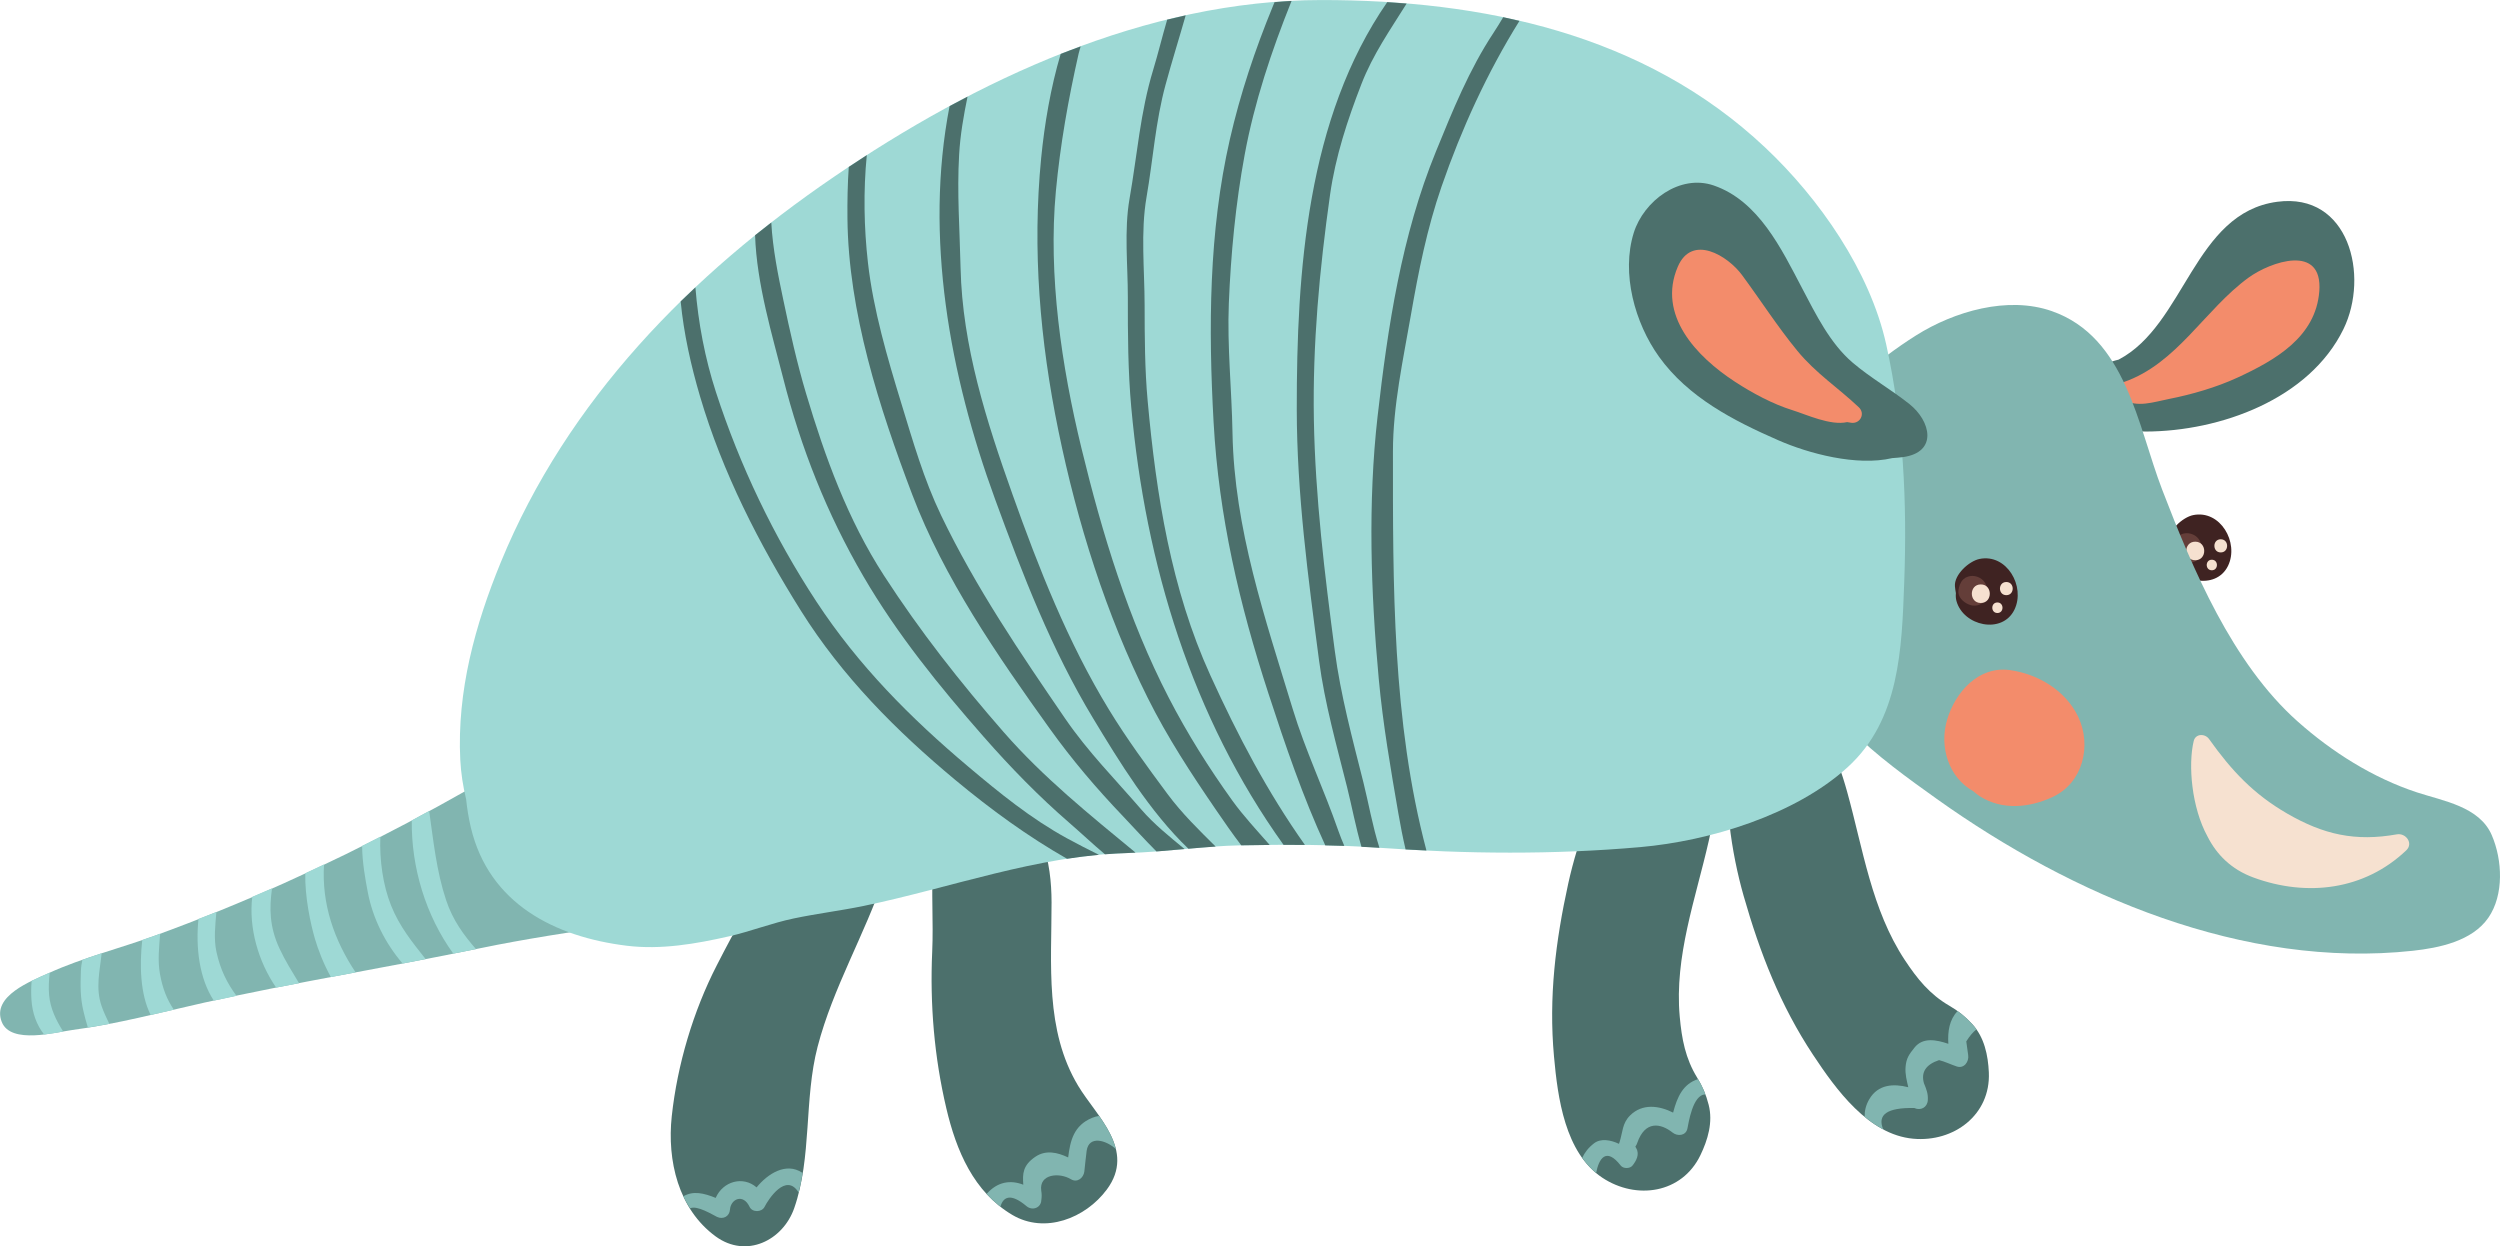 <?xml version="1.0" encoding="UTF-8" standalone="no"?>
<svg
   xmlns:dc="http://purl.org/dc/elements/1.1/"
   xmlns:cc="http://creativecommons.org/ns#"
   xmlns:rdf="http://www.w3.org/1999/02/22-rdf-syntax-ns#"
   xmlns:svg="http://www.w3.org/2000/svg"
   xmlns="http://www.w3.org/2000/svg"
   version="1.1"
   id="svg8973"
   viewBox="0 0 657.888 327.98"
   height="92.563mm"
   width="185.67mm">
  <defs
     id="defs8975" />
  <g
     transform="translate(-40.619,-352.864)"
     id="layer1">
    <g
       transform="matrix(3.143,0,0,-3.143,617.763,488.416)"
       id="g2298">
      <path
         id="path2300"
         style="fill:#3f2322;fill-opacity:1;fill-rule:nonzero;stroke:none"
         d="m 0,0 c -0.882,-0.18 -2.139,-1.316 -2.062,-2.291 0.014,-0.169 0.041,-0.367 0.08,-0.572 -0.019,-0.22 -0.013,-0.441 0.047,-0.659 0.578,-2.1 3.84,-2.817 4.855,-0.725 C 3.861,-2.304 2.277,0.463 0,0" />
    </g>
    <g
       transform="matrix(3.143,0,0,-3.143,620.102,496.595)"
       id="g2302">
      <path
         id="path2304"
         style="fill:#643e39;fill-opacity:1;fill-rule:nonzero;stroke:none"
         d="M 0,0 C -0.011,0.042 -0.039,0.076 -0.059,0.114 -0.148,0.468 -0.363,0.794 -0.742,0.967 -1.097,1.128 -1.475,1.125 -1.78,0.972 -1.795,0.965 -1.811,0.963 -1.825,0.956 -1.866,0.937 -1.895,0.902 -1.931,0.877 -1.971,0.846 -2.017,0.825 -2.052,0.786 -2.293,0.547 -2.412,0.184 -2.448,-0.149 c -0.055,-0.507 0.381,-0.943 0.839,-1.139 0.021,-0.01 0.043,-0.017 0.064,-0.025 0.098,-0.037 0.195,-0.067 0.289,-0.079 0.003,0 0.005,10e-4 0.008,0 0.139,-0.016 0.277,-0.007 0.41,0.023 0.067,0.015 0.125,0.041 0.185,0.066 0.07,0.029 0.135,0.062 0.199,0.102 0.023,0.017 0.048,0.033 0.07,0.053 C -0.062,-0.902 0.133,-0.5 0,0" />
    </g>
    <g
       transform="matrix(3.143,0,0,-3.143,618.306,495.41)"
       id="g2306">
      <path
         id="path2308"
         style="fill:#f6e1d0;fill-opacity:1;fill-rule:nonzero;stroke:none"
         d="M 0,0 C -1.002,0 -1.002,-1.555 0,-1.555 1.003,-1.555 1.003,0 0,0" />
    </g>
    <g
       transform="matrix(3.143,0,0,-3.143,625.02,494.777)"
       id="g2310">
      <path
         id="path2312"
         style="fill:#f6e1d0;fill-opacity:1;fill-rule:nonzero;stroke:none"
         d="M 0,0 C -0.71,0 -0.71,-1.102 0,-1.102 0.711,-1.102 0.711,0 0,0" />
    </g>
    <g
       transform="matrix(3.143,0,0,-3.143,622.672,500.159)"
       id="g2314">
      <path
         id="path2316"
         style="fill:#f6e1d0;fill-opacity:1;fill-rule:nonzero;stroke:none"
         d="M 0,0 C -0.569,0 -0.569,-0.883 0,-0.883 0.569,-0.883 0.569,0 0,0" />
    </g>
    <g
       transform="matrix(3.143,0,0,-3.143,639.883,405.964)"
       id="g2318">
      <path
         id="path2320"
         style="fill:#4c706c;fill-opacity:1;fill-rule:nonzero;stroke:none"
         d="m 0,0 c -6.983,-0.931 -7.711,-10.305 -13.279,-13.215 -1.718,-0.422 -3.069,-1.359 -2.852,-3.414 0.231,-2.181 3.484,-2.614 5.125,-2.609 6.226,0.018 13.692,2.705 16.555,8.585 C 7.727,-6.182 6.011,0.802 0,0" />
    </g>
    <g
       transform="matrix(3.143,0,0,-3.143,632.313,425.941)"
       id="g2322">
      <path
         id="path2324"
         style="fill:#f38c6b;fill-opacity:1;fill-rule:nonzero;stroke:none"
         d="m 0,0 c -3.666,-2.672 -5.976,-7.196 -10.449,-8.743 -0.325,-0.112 -0.411,-0.412 -0.331,-0.656 -0.117,-0.277 -0.078,-0.614 0.26,-0.805 1.235,-0.698 2.561,-0.207 3.878,0.053 1.899,0.374 3.959,0.972 5.719,1.784 3.172,1.464 6.557,3.394 6.854,7.225 C 6.242,2.891 1.822,1.329 0,0" />
    </g>
    <g
       transform="matrix(3.143,0,0,-3.143,249.026,564.674)"
       id="g2326">
      <path
         id="path2328"
         style="fill:#81b5b0;fill-opacity:1;fill-rule:nonzero;stroke:none"
         d="m 0,0 c -2.621,2.033 -5.062,4.159 -7.396,6.519 -1.022,1.034 -3.278,4.181 -5.139,3.782 -0.106,0.048 -0.228,0.058 -0.344,-0.009 -0.392,-0.228 -0.769,-0.479 -1.153,-0.719 -2.646,-1.403 -7.95,-5.111 -7.959,-5.274 -3.341,-2.038 -6.743,-3.969 -10.201,-5.8 -6.839,-3.621 -13.839,-6.789 -21.108,-9.435 -2.908,-1.059 -6.096,-1.859 -8.899,-3.134 -1.498,-0.68 -4.829,-1.929 -3.959,-4.11 0.76,-1.902 4.549,-0.846 5.912,-0.667 3.727,0.491 7.378,1.472 11.041,2.29 7.633,1.705 15.364,2.948 23.021,4.539 7.683,1.597 15.507,2.285 23.144,4.128 1.898,0.458 5.867,0.994 6.753,3.075 C 4.495,-2.977 1.103,-0.855 0,0" />
    </g>
    <g
       transform="matrix(3.143,0,0,-3.143,696.341,572.64)"
       id="g2330">
      <path
         id="path2332"
         style="fill:#81b5b0;fill-opacity:1;fill-rule:nonzero;stroke:none"
         d="m 0,0 c -1.035,2.397 -4.062,2.858 -6.264,3.582 -3.689,1.212 -7.114,3.379 -9.996,5.943 -5.468,4.866 -8.786,12.766 -11.342,19.419 -2.058,5.36 -3.022,12.76 -9.237,14.934 -3.682,1.289 -8.157,-0.019 -11.356,-2.03 -1.69,-1.061 -3.236,-2.257 -4.774,-3.52 -1.194,-0.981 -2.209,-2.201 -3.326,-3.268 -0.58,-0.554 -1.059,-1.278 -1.604,-1.915 -0.241,0.053 -0.509,-0.02 -0.691,-0.292 -0.213,-0.318 -0.399,-0.576 -0.564,-0.831 -0.103,-0.087 -0.166,-0.19 -0.183,-0.301 -0.174,-0.321 -0.301,-0.665 -0.348,-1.141 -0.107,-1.096 0.125,-2.403 0.123,-3.517 -0.005,-3.508 0.017,-7.027 0.984,-10.425 1.748,-6.141 7.186,-10.094 12.123,-13.613 11.329,-8.076 25.702,-14.243 39.851,-12.704 2.183,0.238 4.959,0.801 6.314,2.76 C 1.038,-5 0.894,-2.071 0,0" />
    </g>
    <g
       transform="matrix(3.143,0,0,-3.143,671.375,572.425)"
       id="g2334">
      <path
         id="path2336"
         style="fill:#f6e1d0;fill-opacity:1;fill-rule:nonzero;stroke:none"
         d="m 0,0 c -3.471,-0.619 -6.131,-0.029 -9.191,1.742 -2.821,1.632 -4.657,3.596 -6.538,6.24 -0.331,0.465 -1.128,0.47 -1.283,-0.167 -0.482,-1.999 -0.178,-5.57 1.155,-7.994 0.763,-1.512 1.984,-2.751 3.836,-3.432 4.494,-1.654 9.301,-1.06 12.802,2.268 C 1.409,-0.746 0.742,0.132 0,0" />
    </g>
    <g
       transform="matrix(3.143,0,0,-3.143,261.857,567.248)"
       id="g2338">
      <path
         id="path2340"
         style="fill:#4c706c;fill-opacity:1;fill-rule:nonzero;stroke:none"
         d="m 0,0 c -2.146,-0.271 -3.689,-1.893 -4.74,-3.786 -2.342,-2.487 -4.151,-5.935 -5.631,-8.817 -1.985,-3.865 -3.31,-8.34 -3.775,-12.644 -0.4,-3.706 0.542,-7.773 3.676,-10.065 2.559,-1.87 5.632,-0.345 6.578,2.37 1.493,4.286 0.809,9.115 1.958,13.52 1.292,4.951 3.948,9.383 5.577,14.202 C 4.593,-2.411 3.18,0.402 0,0" />
    </g>
    <g
       transform="matrix(3.143,0,0,-3.143,324.344,638.603)"
       id="g2342">
      <path
         id="path2344"
         style="fill:#4c706c;fill-opacity:1;fill-rule:nonzero;stroke:none"
         d="m 0,0 c -2.799,4.664 -2.223,10.177 -2.228,15.365 -0.003,3.414 -0.793,7.095 -3.89,8.954 -2.4,1.439 -5.561,-0.21 -5.814,-2.878 -10e-4,-0.015 0.005,-0.025 0.005,-0.04 -0.169,-0.881 -0.172,-1.823 -0.225,-2.674 -0.159,-2.491 0.043,-5.003 -0.069,-7.498 -0.197,-4.42 0.17,-8.805 1.183,-13.113 0.833,-3.543 2.282,-7.005 5.529,-8.927 2.714,-1.605 6.112,-0.29 7.907,2.127 C 4.859,-5.374 1.525,-2.542 0,0" />
    </g>
    <g
       transform="matrix(3.143,0,0,-3.143,487.237,636.451)"
       id="g2346">
      <path
         id="path2348"
         style="fill:#4c706c;fill-opacity:1;fill-rule:nonzero;stroke:none"
         d="m 0,0 c -0.989,1.613 -1.291,3.243 -1.46,5.114 -0.456,5.04 1.337,9.875 2.433,14.717 0.715,3.165 1.203,6.905 -1.897,8.849 -1.625,1.02 -3.51,0.269 -4.829,-1.027 -0.101,-10e-4 -0.198,-0.037 -0.269,-0.129 -2.317,-2.988 -3.968,-7.61 -4.773,-11.276 -1.062,-4.84 -1.643,-9.513 -1.193,-14.47 0.312,-3.447 0.911,-8.079 4.052,-10.159 2.846,-1.884 6.659,-1.318 8.205,1.883 0.627,1.297 1.066,2.776 0.694,4.225 C 0.742,-1.413 0.459,-0.75 0,0" />
    </g>
    <g
       transform="matrix(3.143,0,0,-3.143,559.617,622.357)"
       id="g2350">
      <path
         id="path2352"
         style="fill:#4c706c;fill-opacity:1;fill-rule:nonzero;stroke:none"
         d="m 0,0 c -0.602,0.652 -1.166,1.102 -1.926,1.544 -1.636,0.951 -2.675,2.243 -3.711,3.81 -2.792,4.221 -3.507,9.327 -4.839,14.11 -0.87,3.126 -2.215,6.65 -5.866,6.891 -1.914,0.127 -3.217,-1.428 -3.764,-3.195 -0.088,-0.048 -0.158,-0.126 -0.176,-0.241 -0.621,-3.73 0.116,-8.581 1.146,-12.19 1.361,-4.765 3.065,-9.155 5.813,-13.306 1.91,-2.886 4.634,-6.68 8.386,-7.021 3.399,-0.309 6.487,1.997 6.33,5.549 C 1.329,-2.61 1.015,-1.099 0,0" />
    </g>
    <g
       transform="matrix(3.143,0,0,-3.143,536.99,443.534)"
       id="g2354">
      <path
         id="path2356"
         style="fill:#9ed9d5;fill-opacity:1;fill-rule:nonzero;stroke:none"
         d="m 0,0 c -1.36,6.155 -5.612,12.234 -10.123,16.485 -10.136,9.553 -23.665,12.361 -37.171,12.36 -14.703,-10e-4 -28.951,-6.709 -40.832,-14.816 -11.96,-8.16 -22.3,-18.684 -27.874,-32.261 -2.154,-5.248 -3.676,-10.809 -3.392,-16.533 0.055,-1.096 0.227,-2.217 0.492,-3.314 0.081,-0.778 0.204,-1.562 0.395,-2.363 1.525,-6.387 7.034,-9.153 13.054,-9.894 2.856,-0.352 5.773,0.152 8.558,0.787 1.838,0.42 3.584,1.114 5.436,1.501 1.941,0.407 3.915,0.647 5.858,1.049 7.268,1.509 14.556,4.23 22.036,4.425 3.183,0.084 6.373,0.587 9.566,0.648 3.886,0.075 7.689,0.069 11.571,-0.208 7.285,-0.519 14.551,-0.586 21.833,0.056 5.813,0.512 12.966,2.693 17.355,6.683 4.374,3.978 4.539,9.924 4.744,15.463 C 1.754,-13.245 1.45,-6.561 0,0" />
    </g>
    <g
       transform="matrix(3.143,0,0,-3.143,561.551,499.951)"
       id="g2358">
      <path
         id="path2360"
         style="fill:#3f2322;fill-opacity:1;fill-rule:nonzero;stroke:none"
         d="m 0,0 c -0.882,-0.18 -2.139,-1.316 -2.062,-2.291 0.014,-0.169 0.041,-0.367 0.08,-0.572 -0.019,-0.22 -0.013,-0.441 0.047,-0.659 0.578,-2.1 3.84,-2.817 4.855,-0.725 C 3.861,-2.304 2.277,0.463 0,0" />
    </g>
    <g
       transform="matrix(3.143,0,0,-3.143,543.078,459.181)"
       id="g2362">
      <path
         id="path2364"
         style="fill:#4c706c;fill-opacity:1;fill-rule:nonzero;stroke:none"
         d="m 0,0 c -1.538,1.221 -3.241,2.181 -4.749,3.464 -1.892,1.608 -3.103,4.084 -4.239,6.245 -1.723,3.278 -3.633,7.291 -7.385,8.586 -2.85,0.985 -5.869,-1.293 -6.703,-3.962 -1.061,-3.398 0.094,-7.555 2.11,-10.367 2.447,-3.412 6.237,-5.357 9.984,-6.997 2.552,-1.118 6.567,-2.196 9.551,-1.498 0.301,0.024 0.603,0.042 0.896,0.083 C 2.399,-4.041 1.801,-1.429 0,0" />
    </g>
    <g
       transform="matrix(3.143,0,0,-3.143,513.599,445.182)"
       id="g2366">
      <path
         id="path2368"
         style="fill:#f38c6b;fill-opacity:1;fill-rule:nonzero;stroke:none"
         d="m 0,0 c -1.649,2.006 -3.091,4.258 -4.636,6.349 -1.191,1.613 -4.187,3.459 -5.374,0.691 -1.734,-4.047 1.555,-7.524 4.79,-9.632 1.46,-0.951 3.165,-1.87 4.831,-2.386 C 0.75,-5.332 2.783,-6.287 4.172,-5.969 4.29,-5.987 4.413,-6.015 4.53,-6.028 5.273,-6.112 5.704,-5.256 5.148,-4.729 3.411,-3.085 1.558,-1.895 0,0" />
    </g>
    <g
       transform="matrix(3.143,0,0,-3.143,587.49,541.455)"
       id="g2370">
      <path
         id="path2372"
         style="fill:#f38c6b;fill-opacity:1;fill-rule:nonzero;stroke:none"
         d="m 0,0 c -1.055,2.205 -3.382,3.585 -5.731,3.901 -2.623,0.351 -4.566,-1.869 -5.241,-4.162 -0.667,-2.268 0.118,-4.824 2.2,-5.987 0.172,-0.15 0.35,-0.296 0.543,-0.419 1.88,-1.191 4.132,-0.96 6.067,-0.073 C 0.419,-5.557 1.154,-2.413 0,0" />
    </g>
    <g
       transform="matrix(3.143,0,0,-3.143,251.725,661.467)"
       id="g2374">
      <path
         id="path2376"
         style="fill:#81b5b0;fill-opacity:1;fill-rule:nonzero;stroke:none"
         d="m 0,0 c -1.355,0.903 -2.895,-0.09 -3.82,-1.23 -1.132,0.983 -2.814,0.518 -3.425,-0.879 -0.982,0.399 -1.877,0.617 -2.706,0.133 0.162,-0.35 0.354,-0.683 0.558,-1.01 0.59,0.294 1.933,-0.564 2.269,-0.718 0.508,-0.232 1.035,0.045 1.076,0.617 0.062,0.876 1.097,1.377 1.64,0.23 0.229,-0.484 1.023,-0.468 1.257,0 0.306,0.613 1.803,2.928 2.854,1.19 0.135,0.539 0.246,1.085 0.335,1.636 C 0.025,-0.021 0.014,-0.009 0,0" />
    </g>
    <g
       transform="matrix(3.143,0,0,-3.143,329.872,646.526)"
       id="g2378">
      <path
         id="path2380"
         style="fill:#81b5b0;fill-opacity:1;fill-rule:nonzero;stroke:none"
         d="m 0,0 c -0.193,-0.029 -0.392,-0.078 -0.595,-0.162 -1.53,-0.637 -1.829,-1.901 -2.002,-3.314 -0.882,0.42 -1.864,0.656 -2.749,0.055 -1.056,-0.718 -1.075,-1.423 -1.007,-2.338 -1.063,0.413 -2.153,0.267 -3.073,-0.773 0.352,-0.383 0.74,-0.736 1.159,-1.063 0.225,0.802 0.829,1.181 2.186,0.038 0.478,-0.402 1.215,-0.152 1.237,0.513 0.041,0.264 0.039,0.526 -0.007,0.787 -0.194,1.403 1.509,1.545 2.487,0.956 0.532,-0.321 1.053,0.111 1.121,0.643 0.073,0.579 0.111,1.161 0.194,1.739 0.188,1.304 1.617,0.899 2.443,0.148 C 1.16,-1.807 0.615,-0.885 0,0" />
    </g>
    <g
       transform="matrix(3.143,0,0,-3.143,489.404,640.879)"
       id="g2382">
      <path
         id="path2384"
         style="fill:#81b5b0;fill-opacity:1;fill-rule:nonzero;stroke:none"
         d="m 0,0 c -0.164,0.439 -0.363,0.854 -0.619,1.285 -1.244,-0.406 -1.736,-1.459 -2.084,-2.804 -1.161,0.585 -2.573,0.792 -3.61,-0.245 -0.659,-0.658 -0.608,-1.397 -0.871,-2.214 -0.016,-0.049 -0.035,-0.102 -0.053,-0.156 -0.701,0.334 -1.524,0.474 -2.083,0.047 -0.476,-0.364 -0.79,-0.777 -0.994,-1.223 0.335,-0.469 0.718,-0.899 1.164,-1.269 0.227,1.197 0.828,2.209 2.06,0.626 0.217,-0.277 0.77,-0.273 0.986,0 0.312,0.392 0.612,0.938 0.315,1.445 -0.139,0.237 -0.048,0.072 0.082,0.449 0.652,1.884 1.951,1.668 2.965,0.863 0.403,-0.321 1.098,-0.269 1.232,0.325 C -1.419,-2.467 -1.075,0.013 0,0" />
    </g>
    <g
       transform="matrix(3.143,0,0,-3.143,560.737,623.747)"
       id="g2386">
      <path
         id="path2388"
         style="fill:#81b5b0;fill-opacity:1;fill-rule:nonzero;stroke:none"
         d="m 0,0 c -0.108,0.153 -0.227,0.301 -0.356,0.442 -0.401,0.434 -0.79,0.776 -1.226,1.088 -0.691,-0.723 -0.836,-1.697 -0.773,-2.739 -1,0.339 -2.132,0.568 -2.834,-0.318 -0.444,-0.56 -0.689,-0.875 -0.748,-1.626 -0.046,-0.603 0.105,-1.151 0.227,-1.692 -1.227,0.315 -2.528,0.253 -3.264,-1.003 -0.3,-0.512 -0.399,-0.999 -0.39,-1.473 0.493,-0.406 1.012,-0.765 1.559,-1.056 -0.527,1.24 0.333,1.84 2.602,1.792 0.53,-0.245 1.087,0.049 1.128,0.648 0.037,0.545 -0.115,0.924 -0.325,1.432 -0.257,0.922 0.166,1.566 1.267,1.931 0.5,-0.126 0.992,-0.369 1.483,-0.532 0.616,-0.207 1.043,0.416 0.955,0.955 -0.053,0.381 -0.106,0.762 -0.159,1.143 C -0.56,-0.54 -0.275,-0.21 0,0" />
    </g>
    <g
       transform="matrix(3.143,0,0,-3.143,563.678,507.841)"
       id="g2390">
      <path
         id="path2392"
         style="fill:#643e39;fill-opacity:1;fill-rule:nonzero;stroke:none"
         d="M 0,0 C -0.012,0.042 -0.039,0.076 -0.059,0.114 -0.149,0.468 -0.363,0.794 -0.743,0.967 -1.097,1.128 -1.475,1.125 -1.78,0.972 -1.796,0.965 -1.812,0.963 -1.826,0.956 -1.866,0.937 -1.895,0.902 -1.931,0.877 -1.972,0.846 -2.017,0.825 -2.053,0.786 -2.294,0.547 -2.413,0.184 -2.449,-0.149 c -0.055,-0.507 0.381,-0.943 0.84,-1.139 0.021,-0.01 0.042,-0.017 0.064,-0.025 0.098,-0.037 0.195,-0.067 0.288,-0.079 0.003,0 0.005,10e-4 0.008,0 0.14,-0.016 0.277,-0.007 0.411,0.023 0.067,0.015 0.125,0.041 0.185,0.066 0.07,0.029 0.135,0.062 0.198,0.102 0.024,0.017 0.049,0.033 0.071,0.053 C -0.062,-0.902 0.133,-0.5 0,0" />
    </g>
    <g
       transform="matrix(3.143,0,0,-3.143,561.882,506.656)"
       id="g2394">
      <path
         id="path2396"
         style="fill:#f6e1d0;fill-opacity:1;fill-rule:nonzero;stroke:none"
         d="M 0,0 C -1.003,0 -1.003,-1.555 0,-1.555 1.002,-1.555 1.002,0 0,0" />
    </g>
    <g
       transform="matrix(3.143,0,0,-3.143,568.596,506.023)"
       id="g2398">
      <path
         id="path2400"
         style="fill:#f6e1d0;fill-opacity:1;fill-rule:nonzero;stroke:none"
         d="M 0,0 C -0.711,0 -0.711,-1.102 0,-1.102 0.71,-1.102 0.71,0 0,0" />
    </g>
    <g
       transform="matrix(3.143,0,0,-3.143,566.244,511.405)"
       id="g2402">
      <path
         id="path2404"
         style="fill:#f6e1d0;fill-opacity:1;fill-rule:nonzero;stroke:none"
         d="M 0,0 C -0.569,0 -0.569,-0.883 0,-0.883 0.569,-0.883 0.569,0 0,0" />
    </g>
    <g
       transform="matrix(3.143,0,0,-3.143,158.016,589.746)"
       id="g2406">
      <path
         id="path2408"
         style="fill:#9ed9d5;fill-opacity:1;fill-rule:nonzero;stroke:none"
         d="M 0,0 C -0.812,2.44 -1.06,4.958 -1.42,7.473 -1.906,7.209 -2.387,6.935 -2.875,6.675 -2.926,2.742 -1.705,-1.291 0.598,-4.472 1.23,-4.346 1.865,-4.226 2.498,-4.095 1.484,-2.926 0.565,-1.7 0,0" />
    </g>
    <g
       transform="matrix(3.143,0,0,-3.143,143.543,591.183)"
       id="g2410">
      <path
         id="path2412"
         style="fill:#9ed9d5;fill-opacity:1;fill-rule:nonzero;stroke:none"
         d="M 0,0 C -0.683,1.706 -0.979,3.803 -0.902,5.776 -1.41,5.516 -1.918,5.254 -2.428,5 c 0.01,-1.402 0.282,-2.86 0.476,-3.88 0.418,-2.195 1.459,-4.27 2.916,-5.969 0.642,0.122 1.282,0.251 1.924,0.375 C 1.797,-3.092 0.711,-1.775 0,0" />
    </g>
    <g
       transform="matrix(3.143,0,0,-3.143,125.889,580.342)"
       id="g2414">
      <path
         id="path2416"
         style="fill:#9ed9d5;fill-opacity:1;fill-rule:nonzero;stroke:none"
         d="m 0,0 c -0.522,-0.248 -1.046,-0.494 -1.571,-0.737 -0.039,-1.996 0.439,-4.22 0.812,-5.502 0.253,-0.866 0.708,-2.069 1.333,-3.194 0.691,0.131 1.381,0.265 2.072,0.394 C 0.847,-6.345 -0.213,-3.293 0,0" />
    </g>
    <g
       transform="matrix(3.143,0,0,-3.143,114.144,602.416)"
       id="g2418">
      <path
         id="path2420"
         style="fill:#9ed9d5;fill-opacity:1;fill-rule:nonzero;stroke:none"
         d="M 0,0 C -0.839,1.815 -0.848,3.364 -0.616,5.021 -1.165,4.778 -1.72,4.549 -2.271,4.313 c -0.312,-2.576 0.496,-5.423 2,-7.604 0.637,0.126 1.277,0.245 1.916,0.369 C 1.069,-1.966 0.472,-1.019 0,0" />
    </g>
    <g
       transform="matrix(3.143,0,0,-3.143,102.863,614.933)"
       id="g2422">
      <path
         id="path2424"
         style="fill:#9ed9d5;fill-opacity:1;fill-rule:nonzero;stroke:none"
         d="M 0,0 C -0.795,1.075 -1.354,2.185 -1.68,3.678 -1.921,4.788 -1.777,5.916 -1.687,7.023 -2.184,6.822 -2.688,6.641 -3.187,6.445 -3.423,4.094 -3.138,1.472 -1.9,-0.399 -1.269,-0.261 -0.634,-0.133 0,0" />
    </g>
    <g
       transform="matrix(3.143,0,0,-3.143,82.714,609.165)"
       id="g2426">
      <path
         id="path2428"
         style="fill:#9ed9d5;fill-opacity:1;fill-rule:nonzero;stroke:none"
         d="M 0,0 C -0.204,1.142 -0.066,2.258 0.015,3.374 -0.121,3.324 -0.255,3.268 -0.391,3.218 -0.748,3.088 -1.118,2.97 -1.482,2.846 -1.716,0.757 -1.657,-1.703 -0.775,-3.437 -0.13,-3.289 0.517,-3.142 1.162,-2.99 0.582,-2.136 0.218,-1.218 0,0" />
    </g>
    <g
       transform="matrix(3.143,0,0,-3.143,67.384,617.708)"
       id="g2430">
      <path
         id="path2432"
         style="fill:#9ed9d5;fill-opacity:1;fill-rule:nonzero;stroke:none"
         d="M 0,0 C -0.538,1.526 -0.156,2.974 -0.005,4.449 -0.548,4.272 -1.084,4.084 -1.619,3.896 -1.681,3.598 -1.731,3.292 -1.743,2.956 -1.783,1.755 -1.809,0.761 -1.524,-0.42 c 0.085,-0.355 0.204,-0.836 0.364,-1.345 0.6,0.097 1.201,0.189 1.798,0.305 C 0.4,-0.968 0.168,-0.479 0,0" />
    </g>
    <g
       transform="matrix(3.143,0,0,-3.143,53.512,608.901)"
       id="g2434">
      <path
         id="path2436"
         style="fill:#9ed9d5;fill-opacity:1;fill-rule:nonzero;stroke:none"
         d="m 0,0 c -0.394,-0.179 -0.914,-0.398 -1.451,-0.662 -0.055,-0.568 -0.046,-1.133 -0.017,-1.591 0.071,-1.103 0.426,-2.1 1.061,-2.903 0.576,0.067 1.13,0.167 1.597,0.251 -0.589,0.936 -1.075,1.901 -1.179,3.044 -0.058,0.625 -0.019,1.257 0.049,1.885 C 0.04,0.016 0.019,0.009 0,0" />
    </g>
    <g
       transform="matrix(3.143,0,0,-3.143,295.467,554.645)"
       id="g2438">
      <path
         id="path2440"
         style="fill:#4c706c;fill-opacity:1;fill-rule:nonzero;stroke:none"
         d="m 0,0 c -4.864,4.097 -9.218,8.481 -12.728,13.829 -3.571,5.442 -6.409,11.374 -8.417,17.554 -0.917,2.826 -1.478,5.791 -1.715,8.756 -0.414,-0.389 -0.828,-0.778 -1.234,-1.175 0.259,-2.693 0.861,-5.365 1.62,-7.947 1.87,-6.355 4.935,-12.351 8.446,-17.949 3.443,-5.489 7.972,-10.052 12.925,-14.17 2.992,-2.487 6.063,-4.721 9.358,-6.601 0.887,0.137 1.776,0.249 2.669,0.331 C 10.02,-6.921 9.119,-6.464 8.233,-5.979 5.229,-4.333 2.61,-2.199 0,0" />
    </g>
    <g
       transform="matrix(3.143,0,0,-3.143,411.904,435.763)"
       id="g2442">
      <path
         id="path2444"
         style="fill:#4c706c;fill-opacity:1;fill-rule:nonzero;stroke:none"
         d="M 0,0 C 0.635,3.655 1.351,7.238 2.564,10.75 4.229,15.565 6.381,20.282 9.089,24.627 8.637,24.732 8.186,24.84 7.73,24.935 7.463,24.489 7.195,24.048 6.922,23.635 4.879,20.547 3.486,17.092 2.092,13.679 -0.782,6.646 -1.936,-0.984 -2.79,-8.497 c -0.817,-7.193 -0.57,-14.762 0.098,-21.963 0.353,-3.821 0.997,-7.526 1.648,-11.299 0.172,-0.998 0.367,-1.997 0.599,-2.986 0.582,-0.033 1.164,-0.063 1.746,-0.09 -2.872,10.854 -2.806,22.219 -2.804,33.437 0,3.773 0.859,7.692 1.503,11.398" />
    </g>
    <g
       transform="matrix(3.143,0,0,-3.143,348.165,536.439)"
       id="g2446">
      <path
         id="path2448"
         style="fill:#4c706c;fill-opacity:1;fill-rule:nonzero;stroke:none"
         d="m 0,0 c -3.397,6.581 -5.562,13.708 -7.306,20.89 -1.662,6.845 -2.797,14.458 -2.14,21.505 0.365,3.909 1.039,7.691 1.904,11.518 0.047,0.208 0.116,0.408 0.175,0.611 -0.561,-0.206 -1.12,-0.413 -1.677,-0.633 -0.84,-2.816 -1.357,-5.899 -1.633,-8.711 -0.752,-7.672 -0.103,-15.301 1.445,-22.844 1.57,-7.657 3.984,-15.364 7.476,-22.36 1.652,-3.309 3.631,-6.333 5.716,-9.376 0.648,-0.947 1.352,-1.971 2.116,-2.97 0.797,0.016 1.589,0.025 2.38,0.032 -1.083,1.233 -2.212,2.441 -3.139,3.731 C 3.346,-5.864 1.551,-3.004 0,0" />
    </g>
    <g
       transform="matrix(3.143,0,0,-3.143,340.933,565.859)"
       id="g2450">
      <path
         id="path2452"
         style="fill:#4c706c;fill-opacity:1;fill-rule:nonzero;stroke:none"
         d="m 0,0 c -2.188,2.535 -4.443,4.801 -6.352,7.583 -3.773,5.504 -7.502,11 -10.404,17.041 -1.447,3.014 -2.352,6.188 -3.326,9.365 -1.167,3.809 -2.347,7.82 -2.797,11.782 -0.334,2.943 -0.39,6.02 -0.096,9.008 -0.507,-0.326 -1.009,-0.656 -1.509,-0.988 -0.097,-1.422 -0.125,-2.855 -0.111,-4.307 0.075,-7.841 2.664,-15.844 5.421,-23.115 2.659,-7.011 7.147,-13.513 11.486,-19.567 1.907,-2.661 3.898,-4.998 6.159,-7.37 0.907,-0.952 1.831,-1.978 2.808,-2.955 0.784,0.059 1.569,0.13 2.353,0.201 C 2.364,-2.273 1.069,-1.238 0,0" />
    </g>
    <g
       transform="matrix(3.143,0,0,-3.143,380.802,539.428)"
       id="g2454">
      <path
         id="path2456"
         style="fill:#4c706c;fill-opacity:1;fill-rule:nonzero;stroke:none"
         d="m 0,0 c -2.304,7.572 -4.902,15.099 -5.041,23.113 -0.063,3.627 -0.453,7.212 -0.307,10.845 0.168,4.148 0.571,8.364 1.326,12.445 0.808,4.371 2.242,8.685 3.927,12.879 -0.476,-0.025 -0.95,-0.067 -1.425,-0.104 -0.046,-0.114 -0.093,-0.228 -0.14,-0.341 -1.486,-3.617 -2.734,-7.341 -3.604,-11.154 -1.765,-7.735 -1.797,-15.809 -1.36,-23.68 0.436,-7.868 2.15,-15.212 4.587,-22.693 1.432,-4.396 2.885,-8.652 4.765,-12.734 0.531,-0.013 1.061,-0.021 1.593,-0.042 -0.181,0.419 -0.353,0.842 -0.504,1.277 C 2.63,-6.765 1.064,-3.497 0,0" />
    </g>
    <g
       transform="matrix(3.143,0,0,-3.143,391.865,524.052)"
       id="g2458">
      <path
         id="path2460"
         style="fill:#4c706c;fill-opacity:1;fill-rule:nonzero;stroke:none"
         d="m 0,0 c -0.844,6.4 -1.635,12.867 -1.748,19.333 -0.11,6.352 0.469,12.544 1.355,18.828 0.451,3.196 1.457,6.256 2.621,9.255 0.973,2.51 2.431,4.573 3.791,6.754 -0.54,0.045 -1.082,0.084 -1.624,0.118 -6.726,-9.716 -7.586,-22.56 -7.575,-34.099 0.007,-7.039 0.949,-14.069 1.867,-21.03 0.472,-3.587 1.467,-7.092 2.344,-10.593 0.389,-1.549 0.716,-3.316 1.206,-5.002 0.501,-0.027 1.001,-0.046 1.505,-0.083 -0.581,1.814 -0.918,3.789 -1.339,5.463 C 1.483,-7.398 0.493,-3.748 0,0" />
    </g>
    <g
       transform="matrix(3.143,0,0,-3.143,342.636,458.411)"
       id="g2462">
      <path
         id="path2464"
         style="fill:#4c706c;fill-opacity:1;fill-rule:nonzero;stroke:none"
         d="m 0,0 c -0.243,2.66 -0.252,5.368 -0.256,8.04 -0.003,2.959 -0.347,6.108 0.162,9.046 0.548,3.164 0.743,6.284 1.595,9.415 0.528,1.944 1.133,3.865 1.683,5.798 -0.519,-0.113 -1.035,-0.236 -1.55,-0.363 -0.416,-1.409 -0.76,-2.847 -1.17,-4.192 -1.09,-3.579 -1.341,-7.154 -1.98,-10.785 -0.468,-2.67 -0.142,-5.583 -0.145,-8.273 -0.004,-3.076 0.01,-6.169 0.288,-9.23 1.194,-13.148 5.073,-25.897 12.749,-36.613 0.598,10e-4 1.193,0 1.789,-0.006 -3.157,4.461 -5.612,9.137 -7.919,14.204 C 1.961,-15.744 0.714,-7.831 0,0" />
    </g>
    <g
       transform="matrix(3.143,0,0,-3.143,347.827,561.773)"
       id="g2466">
      <path
         id="path2468"
         style="fill:#4c706c;fill-opacity:1;fill-rule:nonzero;stroke:none"
         d="m 0,0 c -1.713,2.311 -3.396,4.598 -4.897,7.059 -3.436,5.633 -5.871,11.825 -8.077,18.025 -2.17,6.098 -4.199,12.422 -4.343,18.956 -0.071,3.189 -0.306,6.284 -0.121,9.478 0.095,1.675 0.378,3.273 0.704,4.859 -0.503,-0.261 -1.006,-0.524 -1.504,-0.794 -2.123,-10.941 0.009,-22.51 3.806,-32.901 2.313,-6.327 4.732,-12.604 8.229,-18.386 2.144,-3.545 4.731,-7.803 7.963,-10.891 0.76,0.068 1.52,0.13 2.28,0.182 C 2.63,-3.014 1.224,-1.65 0,0" />
    </g>
    <g
       transform="matrix(3.143,0,0,-3.143,304.689,545.464)"
       id="g2470">
      <path
         id="path2472"
         style="fill:#4c706c;fill-opacity:1;fill-rule:nonzero;stroke:none"
         d="m 0,0 c -3.647,4.178 -6.981,8.421 -10.002,13.085 -3.038,4.69 -4.933,9.91 -6.52,15.226 -0.775,2.594 -1.365,5.26 -1.922,7.908 -0.405,1.917 -0.878,4.214 -0.996,6.428 -0.454,-0.353 -0.91,-0.704 -1.357,-1.065 0.125,-4.063 1.469,-8.478 2.343,-11.931 1.486,-5.871 3.673,-11.392 6.722,-16.622 2.847,-4.885 6.371,-9.219 10.084,-13.449 2.246,-2.56 4.601,-4.978 7.178,-7.209 0.978,-0.846 1.949,-1.766 2.967,-2.621 0.612,0.049 1.227,0.087 1.842,0.104 0.239,0.006 0.478,0.027 0.718,0.038 C 7.192,-6.917 3.35,-3.836 0,0" />
    </g>
  </g>
</svg>
